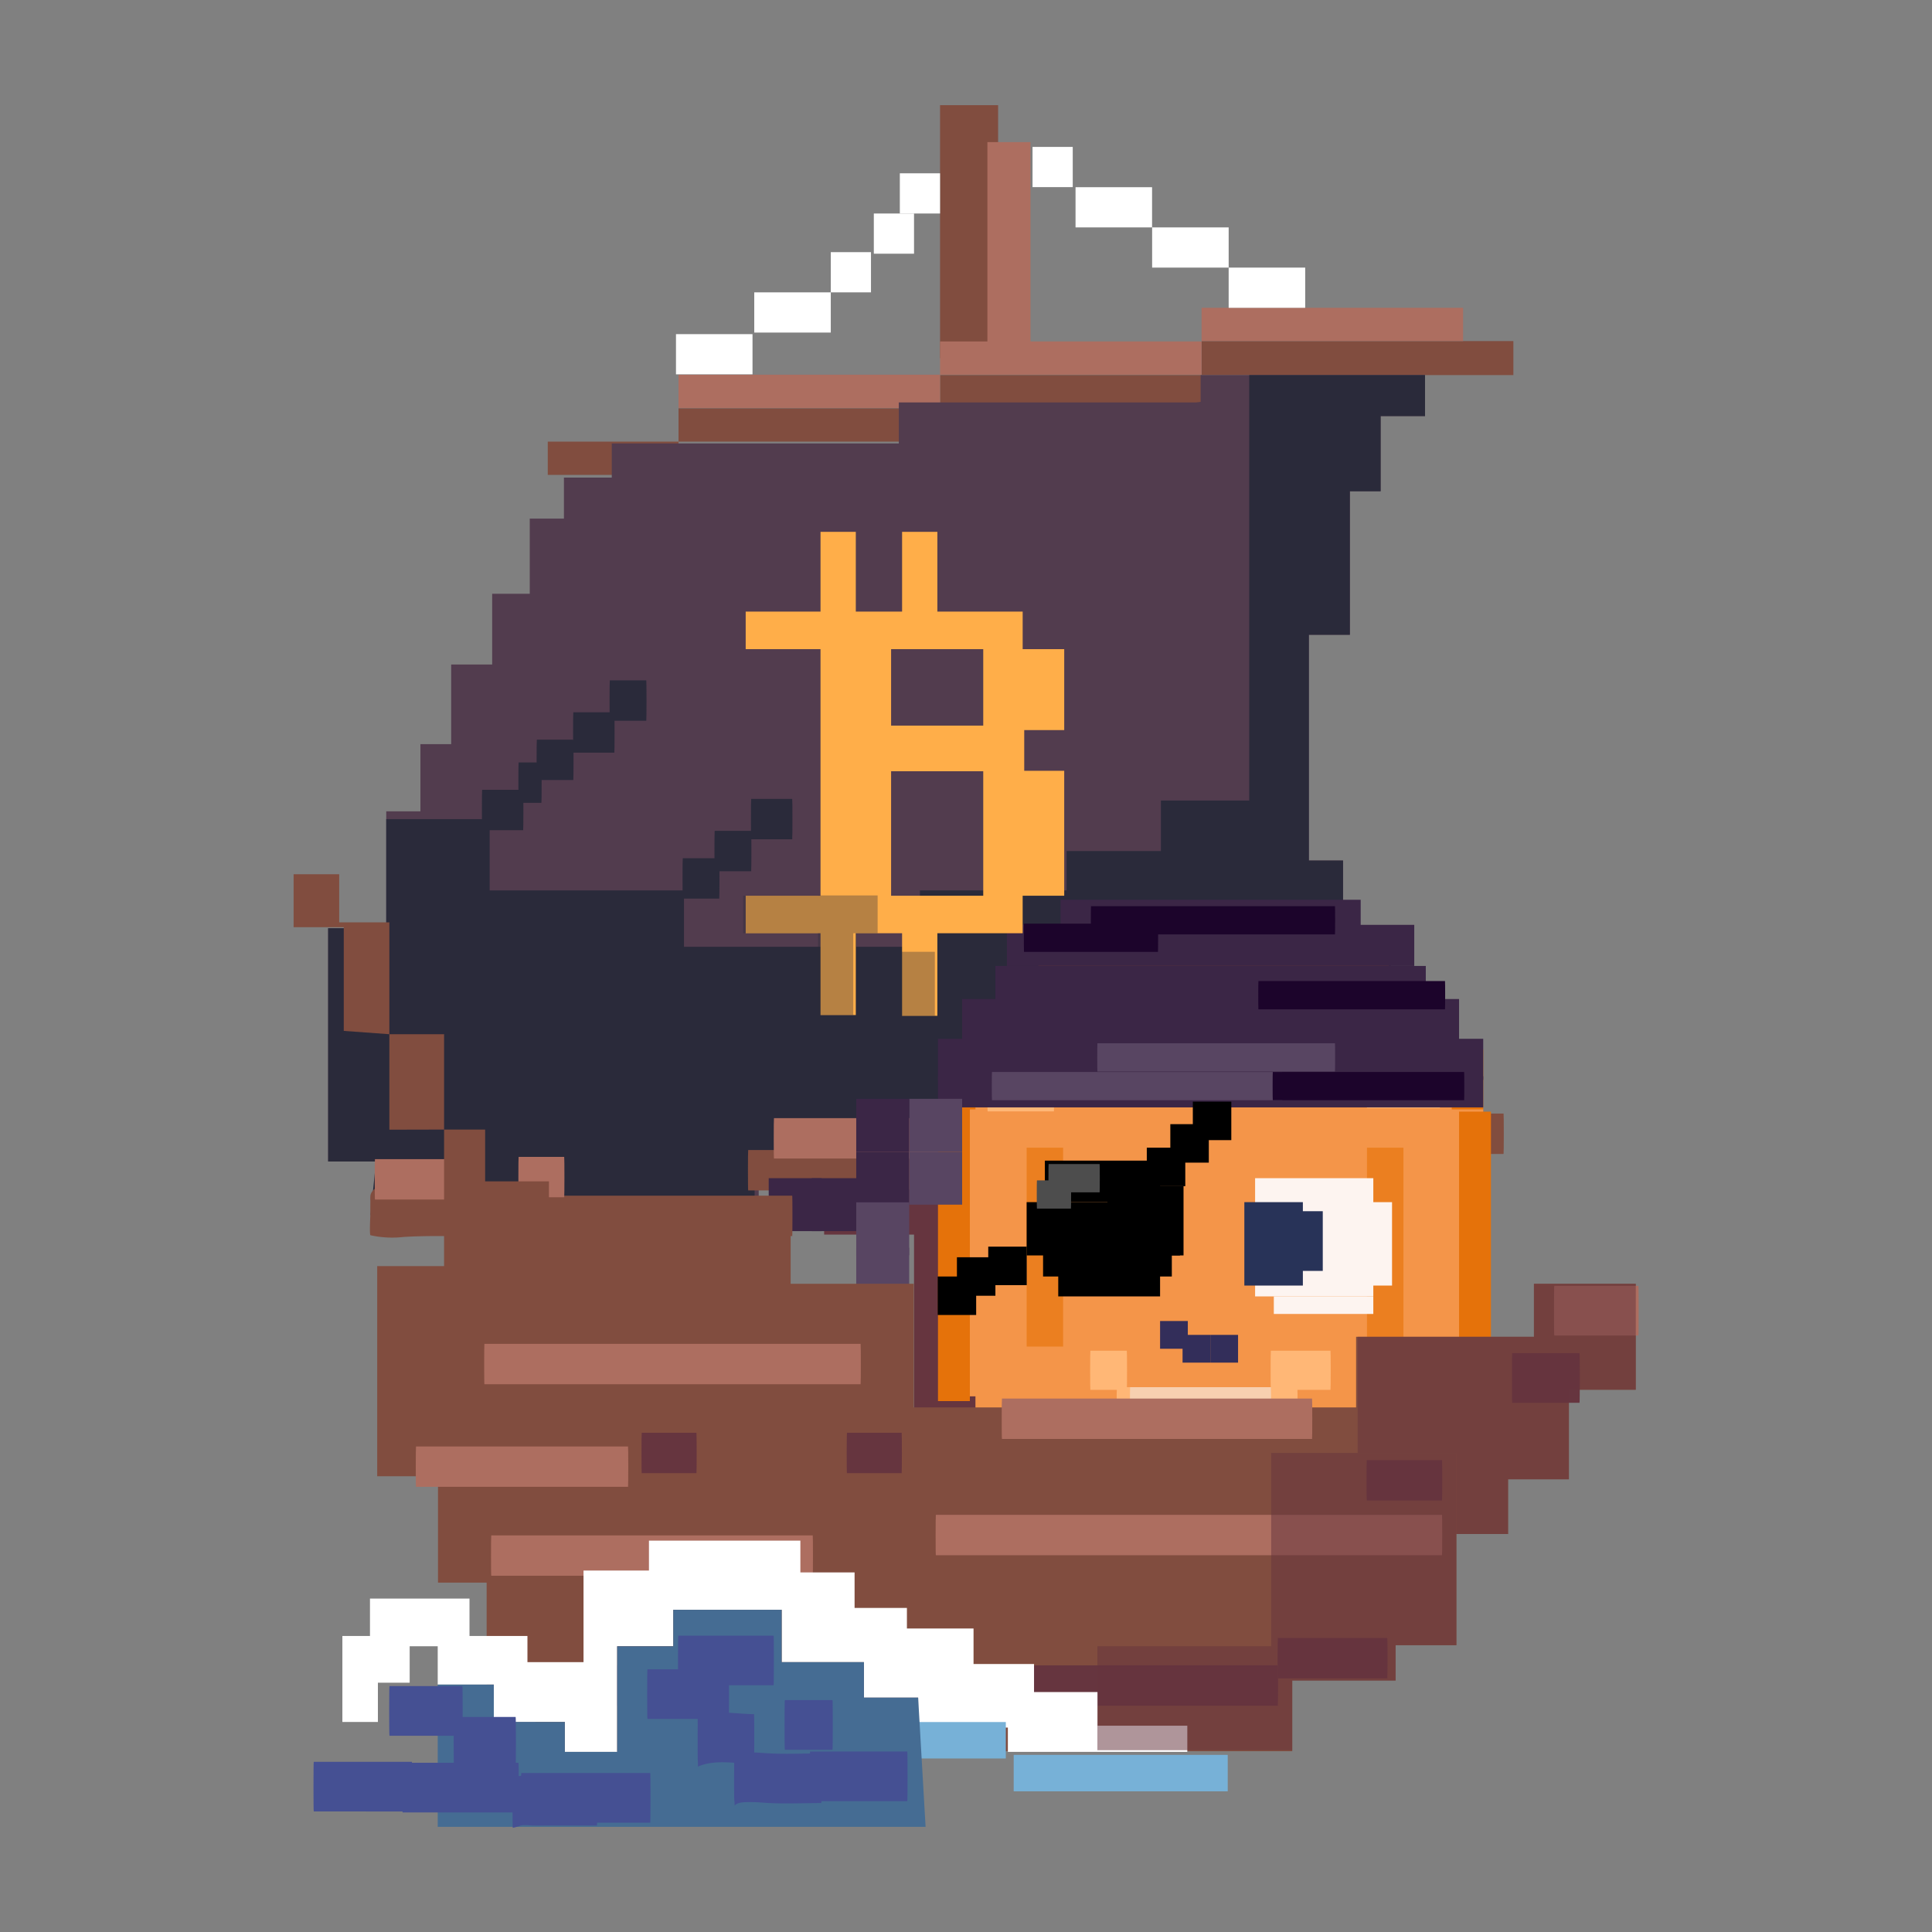 <svg xmlns="http://www.w3.org/2000/svg" viewBox="0 0 430 430"><rect x="0" y="0" width="430" height="430" fill="#808080" stroke="none"/><defs><style>.cls-1{fill:none;}.cls-2{fill:#814d3f;}.cls-3{fill:#ad6e60;}.cls-4{fill:#fff;}.cls-5{fill:#523c4e;}.cls-26,.cls-6{fill:#2a2a3a;}.cls-21,.cls-7{fill:#66353f;}.cls-12,.cls-8{fill:#e5720a;}.cls-9{fill:#f49549;}.cls-10{fill:#ffb776;}.cls-11,.cls-12{opacity:0.64;}.cls-13{fill:#f7d0b0;}.cls-14{fill:#332e5a;}.cls-15{fill:#fdf4f0;}.cls-16{fill:#3b2646;}.cls-17{fill:#584562;}.cls-18{fill:#1c042b;}.cls-19{fill:#4d4d4d;}.cls-20{fill:#283358;}.cls-21{opacity:0.52;}.cls-22{fill:#77b1d7;}.cls-23{fill:#456c93;}.cls-24{fill:#455093;}.cls-25{fill:#ffae49;}.cls-26{opacity:0.34;}</style></defs><g id="Layer_2" data-name="Layer 2"><g id="Layer_1-2" data-name="Layer 1"><rect class="cls-1" width="430" height="430" transform="translate(430 430) rotate(-180)"/><rect class="cls-2" x="267.427" y="75.912" width="69.399" height="7.57" transform="translate(604.253 159.395) rotate(-180)"/><rect class="cls-2" x="209.222" y="83.482" width="58.205" height="7.405" transform="translate(476.649 174.369) rotate(-180)"/><rect class="cls-3" x="267.427" y="68.508" width="58.205" height="7.405" transform="translate(593.059 144.42) rotate(-180)"/><rect class="cls-3" x="151.017" y="83.4" width="58.205" height="7.405" transform="translate(360.239 174.204) rotate(-180)"/><rect class="cls-2" x="151.017" y="90.887" width="58.205" height="7.405" transform="translate(360.239 189.179) rotate(-180)"/><rect class="cls-2" x="121.914" y="98.292" width="29.102" height="7.405" transform="translate(272.931 203.988) rotate(-180)"/><rect class="cls-2" x="209.222" y="23.407" width="12.924" height="56.29" transform="translate(431.368 103.104) rotate(-180)"/><rect class="cls-3" x="219.763" y="31.625" width="9.593" height="48.073" transform="translate(449.119 111.322) rotate(-180)"/><rect class="cls-3" x="209.222" y="75.995" width="58.205" height="7.405" transform="translate(476.649 159.395) rotate(-180)"/><rect class="cls-4" x="273.461" y="59.56" width="17.034" height="8.948" transform="translate(563.955 128.068) rotate(-180)"/><rect class="cls-4" x="150.451" y="74.369" width="17.034" height="8.948" transform="translate(317.936 157.686) rotate(-180)"/><rect class="cls-4" x="256.427" y="50.612" width="17.034" height="8.948" transform="translate(529.887 110.172) rotate(-180)"/><rect class="cls-4" x="167.872" y="65.069" width="17.034" height="8.948" transform="translate(352.778 139.087) rotate(-180)"/><rect class="cls-4" x="239.38" y="41.664" width="17.034" height="8.948" transform="translate(495.794 92.277) rotate(-180)"/><rect class="cls-4" x="229.807" y="32.698" width="8.948" height="8.948" transform="translate(468.563 74.344) rotate(-180)"/><rect class="cls-4" x="184.906" y="56.122" width="8.948" height="8.948" transform="translate(378.759 121.191) rotate(-180)"/><rect class="cls-4" x="194.485" y="47.519" width="8.948" height="8.948" transform="translate(397.918 103.987) rotate(-180)"/><rect class="cls-4" x="200.274" y="38.572" width="8.948" height="8.948" transform="translate(409.496 86.091) rotate(-180)"/><polygon class="cls-5" points="317.166 83.482 317.166 92.609 307.279 92.609 307.279 109.34 300.434 109.34 300.434 141.282 291.308 141.282 291.308 191.525 298.913 191.525 298.913 213.705 309.561 213.705 309.561 231.993 317.166 231.993 317.166 240.831 327.053 240.831 327.053 248.859 300.434 248.859 300.434 257.697 168.863 257.697 168.863 266.535 117.908 266.535 92.811 266.535 92.811 272.853 83.684 272.853 83.684 258.507 73.037 258.507 73.037 206.591 85.966 206.591 85.966 180.58 93.571 180.58 93.571 165.619 100.416 165.619 100.416 147.899 109.542 147.899 109.542 132.156 117.908 132.156 117.908 115.424 125.513 115.424 125.513 106.298 136.161 106.298 136.161 98.693 200.045 98.693 200.045 89.567 266.211 89.567 317.166 83.482"/><polygon class="cls-5" points="267.225 95.144 267.225 83.482 317.166 83.482 267.225 95.144"/><polygon class="cls-6" points="278.038 83.482 278.038 178.168 258.38 178.168 258.38 189.413 237.39 189.413 237.39 198.181 204.748 198.181 204.748 210.727 152.23 210.727 152.23 198.181 108.984 198.181 108.984 182.309 85.966 182.309 85.966 206.591 73.037 206.591 73.037 258.507 83.684 258.507 82.466 270.433 167.956 270.433 167.956 257.697 300.434 257.697 300.434 248.859 327.053 248.859 327.053 240.831 317.166 240.831 317.166 231.993 309.561 231.993 309.561 213.705 298.913 213.705 298.913 191.525 291.308 191.525 291.308 141.282 300.434 141.282 300.434 109.34 307.279 109.34 307.279 92.609 317.166 92.609 317.166 83.482 278.038 83.482"/><path class="cls-2" d="M334.647,247.845H302.169c-.066,0-.068,8.986,0,8.986h32.478c.066,0,.068-8.986,0-8.986Z"/><path class="cls-2" d="M308.259,255.964H166.521c-.066,0-.068,8.987,0,8.987h.665c.066,0,.068-8.987,0-8.987h-.665v8.987H308.259c.066,0,.068-8.987,0-8.987Z"/><path class="cls-3" d="M274.767,248.86H172.26c-.066,0-.068,8.986,0,8.986H274.767c.066,0,.068-8.986,0-8.986Z"/><path class="cls-6" d="M164.141,264.517h-75.1"/><path class="cls-6" d="M151.962,200h8.119c.066,0,.069-8.986,0-8.986h-8.119c-.066,0-.068,8.986,0,8.986Z"/><path class="cls-6" d="M159.066,193.907h8.12c.066,0,.068-8.987,0-8.987h-8.12c-.066,0-.068,8.987,0,8.987Z"/><path class="cls-6" d="M167.186,186.8h9.134c.066,0,.069-8.986,0-8.986h-9.134c-.066,0-.069,8.986,0,8.986Z"/><path class="cls-6" d="M107.306,184.772h9.134c.066,0,.068-8.986,0-8.986h-9.134c-.066,0-.069,8.986,0,8.986Z"/><path class="cls-6" d="M115.425,178.683H120.5c.066,0,.068-8.986,0-8.986h-5.075c-.066,0-.068,8.986,0,8.986Z"/><path class="cls-6" d="M119.485,173.608H127.6c.066,0,.069-8.986,0-8.986h-8.119c-.066,0-.069,8.986,0,8.986Z"/><path class="cls-6" d="M127.6,167.519h9.134c.066,0,.069-8.987,0-8.987H127.6c-.066,0-.068,8.987,0,8.987Z"/><path class="cls-6" d="M183.424,214.205h7.1c.066,0,.068-8.986,0-8.986h-7.1c-.066,0-.068,8.986,0,8.986Z"/><path class="cls-6" d="M135.723,160.414h8.12c.066,0,.068-8.986,0-8.986h-8.12c-.066,0-.068,8.986,0,8.986Z"/><rect class="cls-7" x="183.424" y="264.722" width="42.189" height="10.06" transform="translate(409.038 539.503) rotate(-180)"/><rect class="cls-7" x="203.433" y="273.654" width="11.701" height="51.089" transform="translate(418.567 598.397) rotate(-180)"/><rect class="cls-7" x="213.912" y="273.654" width="11.701" height="51.089" transform="translate(439.525 598.397) rotate(-180)"/><path class="cls-3" d="M127.6,274.74H104.768c-.066,0-.068,8.987,0,8.987H127.6c.066,0,.069-8.987,0-8.987Z"/><path class="cls-3" d="M170.231,267.128H127.6c-.066,0-.068,8.987,0,8.987h42.627c.066,0,.068-8.987,0-8.987Z"/><path class="cls-7" d="M175.305,273.218H129.634c-.066,0-.069,8.986,0,8.986h45.671c.066,0,.069-8.986,0-8.986Z"/><polygon class="cls-8" points="210.094 233.574 217.103 233.574 217.103 226.565 224.111 226.565 224.111 219.556 231.12 219.556 231.12 212.547 239.301 212.547 239.301 205.538 302.08 205.538 302.08 212.547 309.089 212.547 309.089 219.556 316.098 219.556 316.098 226.565 323.107 226.565 323.107 233.574 330.116 233.574 330.116 297.441 323.107 297.441 323.107 301.9 316.098 301.9 316.098 308.908 309.089 308.908 309.089 315.917 300.909 315.917 300.909 322.926 238.129 322.926 238.129 315.917 231.12 315.917 231.12 308.908 224.111 308.908 224.111 301.9 217.103 301.9 217.103 297.441 210.094 297.441 210.094 233.574"/><polygon class="cls-9" points="210.094 246.912 217.103 246.912 217.103 239.903 224.111 239.903 224.111 232.894 231.12 232.894 231.12 225.885 239.301 225.885 239.301 218.877 302.08 218.877 302.08 225.885 309.089 225.885 309.089 232.894 316.098 232.894 316.098 239.903 323.107 239.903 323.107 246.912 330.116 246.912 330.116 310.779 323.107 310.779 323.107 315.238 316.098 315.238 316.098 322.247 309.089 322.247 309.089 329.255 300.909 329.255 300.909 336.264 238.129 336.264 238.129 329.255 231.12 329.255 231.12 322.247 224.111 322.247 224.111 315.238 217.103 315.238 217.103 310.779 210.094 310.779 210.094 246.912"/><path class="cls-10" d="M293.176,218.7h-48.8v4.355h1.253c.032,0,.033-4.355,0-4.355h-1.253c-.032,0-.033,4.355,0,4.355h48.8c.032,0,.033-4.355,0-4.355Z"/><path class="cls-10" d="M295.389,221.647h-53.2c-.032,0-.033,4.355,0,4.355h.486c.032,0,.033-4.355,0-4.355h-.486V226h53.2c.032,0,.034-4.355,0-4.355Z"/><path class="cls-10" d="M297.6,217.994H242.679c-.064,0-.067,8.71,0,8.71H297.6c.064,0,.066-8.71,0-8.71Z"/><path class="cls-10" d="M313.1,232.749H297.6c-.064,0-.067,8.71,0,8.71H313.1c.064,0,.066-8.71,0-8.71Z"/><path class="cls-10" d="M320.474,237.914H304.243c-.064,0-.067,8.71,0,8.71h16.231c.064,0,.066-8.71,0-8.71Z"/><path class="cls-10" d="M241.2,231.274h-13.28c-.064,0-.066,8.71,0,8.71H241.2c.064,0,.066-8.71,0-8.71Z"/><path class="cls-10" d="M234.563,238.651H219.808c-.064,0-.067,8.71,0,8.71h14.755c.064,0,.066-8.71,0-8.71Z"/><path class="cls-10" d="M288.749,308.74H248.581c-.064,0-.067,8.71,0,8.71h40.168c.064,0,.067-8.71,0-8.71Z"/><path class="cls-10" d="M250.794,300.624h-8.115c-.064,0-.067,8.71,0,8.71h8.115c.064,0,.066-8.71,0-8.71Z"/><path class="cls-10" d="M296.127,300.624h-13.28c-.064,0-.066,8.71,0,8.71h13.28c.064,0,.067-8.71,0-8.71Z"/><g class="cls-11"><path class="cls-8" d="M299.611,327.922H240.717c-.064,0-.066,8.71,0,8.71h.486c.064,0,.066-8.71,0-8.71h-.486v8.71h58.894c.064,0,.066-8.71,0-8.71Z"/></g><g class="cls-11"><path class="cls-8" d="M240.465,321.282h-8.853c-.064,0-.066,8.71,0,8.71h8.853c.064,0,.067-8.71,0-8.71Z"/></g><g class="cls-11"><path class="cls-8" d="M230.874,314.642h-6.64c-.064,0-.066,8.71,0,8.71h6.64c.064,0,.067-8.71,0-8.71Z"/></g><g class="cls-11"><path class="cls-8" d="M307.931,323.5H294.652c-.064,0-.067,8.71,0,8.71h13.279c.064,0,.067-8.71,0-8.71Z"/></g><g class="cls-11"><path class="cls-8" d="M318.26,313.9h-11.8c-.064,0-.066,8.71,0,8.71h11.8c.064,0,.067-8.71,0-8.71Z"/></g><g class="cls-11"><path class="cls-8" d="M289.487,226.847H248.833v8.71h.486c.064,0,.066-8.71,0-8.71h-.486c-.064,0-.067,8.71,0,8.71h40.654c.064,0,.067-8.71,0-8.71Z"/></g><rect class="cls-12" x="304.243" y="255.437" width="8.115" height="44.266" transform="translate(616.601 555.141) rotate(-180)"/><rect class="cls-12" x="228.497" y="255.437" width="8.115" height="44.266" transform="translate(465.109 555.141) rotate(-180)"/><path class="cls-13" d="M281.372,217.994h-27.4c-.064,0-.067,8.71,0,8.71h1.25c.064,0,.066-8.71,0-8.71h-1.25v8.71h27.4c.064,0,.066-8.71,0-8.71Z"/><path class="cls-13" d="M316.047,234.225h-6.64c-.064,0-.066,8.71,0,8.71h6.64c.064,0,.066-8.71,0-8.71Z"/><path class="cls-13" d="M237.514,231.274H227.185c-.064,0-.066,8.71,0,8.71h10.329c.064,0,.067-8.71,0-8.71Z"/><path class="cls-13" d="M282.847,308.74H251.532c-.064,0-.067,8.71,0,8.71h31.315c.064,0,.067-8.71,0-8.71Z"/><rect class="cls-14" x="269.376" y="297.101" width="6.176" height="6.176" transform="translate(544.929 600.378) rotate(-180)"/><rect class="cls-14" x="263.2" y="297.101" width="6.176" height="6.176" transform="translate(532.576 600.378) rotate(-180)"/><rect class="cls-14" x="258.195" y="294.013" width="6.176" height="6.176" transform="translate(522.565 594.202) rotate(-180)"/><rect class="cls-15" x="279.344" y="262.225" width="26.311" height="26.311" transform="translate(584.999 550.761) rotate(-180)"/><rect class="cls-15" x="283.512" y="288.536" width="22.143" height="3.908" transform="translate(589.167 580.98) rotate(-180)"/><rect class="cls-15" x="296.798" y="267.559" width="13.025" height="18.565" transform="translate(606.621 553.684) rotate(-180)"/><rect class="cls-15" x="292.369" y="270.822" width="7.034" height="13.286" transform="translate(591.772 554.929) rotate(-180)"/><rect x="232.555" y="258.317" width="25.64" height="9.242" transform="translate(490.749 525.877) rotate(-180)"/><rect x="228.497" y="267.559" width="34.126" height="11.859" transform="translate(491.12 546.978) rotate(-180)"/><rect x="232.155" y="278.048" width="28.656" height="6.06" transform="translate(492.965 562.155) rotate(-180)"/><rect x="235.531" y="279.418" width="22.664" height="9.118" transform="translate(493.725 567.954) rotate(-180)"/><rect x="246.483" y="264.002" width="16.933" height="15.417" transform="translate(509.898 543.42) rotate(-180)"/><rect x="249.728" y="276.944" width="8.336" height="6.643" transform="translate(507.793 560.53) rotate(-180)"/><rect class="cls-8" x="324.74" y="247.416" width="7.099" height="65.679" transform="translate(656.579 560.511) rotate(-180)"/><rect class="cls-8" x="208.764" y="246.159" width="7.099" height="65.679" transform="translate(424.627 557.997) rotate(-180)"/><rect class="cls-16" x="208.764" y="239.544" width="121.352" height="6.925" transform="translate(538.88 486.013) rotate(-180)"/><rect class="cls-16" x="208.764" y="231.202" width="121.352" height="9.146"/><rect class="cls-16" x="214.139" y="222.349" width="110.601" height="9.146"/><rect class="cls-16" x="221.545" y="214.988" width="95.79" height="9.146"/><rect class="cls-16" x="224.111" y="205.842" width="90.657" height="9.146"/><rect class="cls-16" x="236.039" y="200.258" width="66.803" height="9.146"/><rect class="cls-17" x="202.355" y="244.566" width="11.784" height="11.784" transform="translate(416.495 500.915) rotate(-180)"/><rect class="cls-16" x="190.571" y="244.566" width="11.784" height="11.784" transform="translate(392.927 500.915) rotate(-180)"/><rect class="cls-16" x="190.571" y="256.333" width="11.784" height="11.784" transform="translate(392.927 524.45) rotate(-180)"/><rect class="cls-16" x="180.674" y="262.225" width="11.784" height="11.784" transform="translate(373.131 536.234) rotate(-180)"/><rect class="cls-16" x="171.091" y="262.225" width="11.784" height="11.784" transform="translate(353.965 536.234) rotate(-180)"/><rect class="cls-17" x="202.355" y="256.333" width="11.784" height="11.784" transform="translate(416.495 524.45) rotate(-180)"/><rect class="cls-17" x="190.571" y="267.597" width="11.784" height="11.784" transform="translate(392.927 546.978) rotate(-180)"/><rect class="cls-17" x="190.571" y="277.694" width="11.784" height="11.784" transform="translate(392.927 567.173) rotate(-180)"/><path class="cls-17" d="M285.408,238.583H220.779v6.286h1.807c.046,0,.048-6.286,0-6.286h-1.807c-.047,0-.048,6.286,0,6.286h64.629c.046,0,.048-6.286,0-6.286Z"/><path class="cls-17" d="M297.121,232.2H244.249c-.046,0-.048,6.285,0,6.285h.7c.046,0,.048-6.285,0-6.285h-.7v6.285h52.872c.046,0,.048-6.285,0-6.285Z"/><path class="cls-18" d="M297.124,201.689h-54.3c-.046,0-.048,6.285,0,6.285h54.3c.046,0,.048-6.285,0-6.285Z"/><path class="cls-18" d="M321.611,218.353H280.084c-.046,0-.048,6.285,0,6.285h41.527c.046,0,.048-6.285,0-6.285Z"/><path class="cls-18" d="M257.724,205.575H227.91c-.046,0-.048,6.285,0,6.285h29.814c.046,0,.048-6.285,0-6.285Z"/><path class="cls-18" d="M325.87,238.583H283.279c-.046,0-.048,6.286,0,6.286H325.87c.046,0,.048-6.286,0-6.286Z"/><rect x="255.239" y="255.437" width="8.564" height="8.564" transform="translate(519.043 519.439) rotate(-180)"/><rect x="260.477" y="250.2" width="8.564" height="8.564" transform="translate(529.518 508.964) rotate(-180)"/><rect x="219.952" y="277.465" width="8.564" height="8.564" transform="translate(448.469 563.493) rotate(-180)"/><rect x="212.981" y="279.825" width="8.564" height="8.564" transform="translate(434.526 568.215) rotate(-180)"/><rect x="208.699" y="284.107" width="8.564" height="8.564" transform="translate(425.961 576.779) rotate(-180)"/><rect x="265.485" y="245.192" width="8.564" height="8.564" transform="translate(539.534 498.948) rotate(-180)"/><path class="cls-19" d="M244.744,259.082H233.386c-.046,0-.048,6.286,0,6.286h11.358c.046,0,.048-6.286,0-6.286Z"/><path class="cls-19" d="M238.358,262.71h-7.572c-.046,0-.047,6.285,0,6.285h7.572c.046,0,.048-6.285,0-6.285Z"/><rect class="cls-20" x="276.95" y="267.559" width="13.025" height="18.565"/><rect class="cls-20" x="287.371" y="269.576" width="7.034" height="13.286"/><path class="cls-2" d="M176.32,266.114H100.177c-3.12,0-6.237-.053-9.351.143-2.765.174-5.657.443-8.36-.317v8.986a2.621,2.621,0,0,1,2.512-1.856c.369-.038-.237-8.962,0-8.986a2.618,2.618,0,0,0-2.512,1.856,5.975,5.975,0,0,0-.032,1.316c-.012,1.059-.014,2.118-.013,3.177,0,.388-.228,4.417.045,4.493a22.327,22.327,0,0,0,7.376.379c2.639-.158,5.256-.2,7.9-.2H176.32c.066,0,.069-8.986,0-8.986Z"/><path class="cls-3" d="M83.455,266.98h22.328c.066,0,.069-8.986,0-8.986H83.455c-.066,0-.068,8.986,0,8.986Z"/><path class="cls-3" d="M115.425,266.473h10.149c.066,0,.069-8.986,0-8.986H115.425c-.066,0-.068,8.986,0,8.986Z"/><polygon class="cls-2" points="355.612 285.728 341.404 285.728 341.404 297.523 301.822 297.523 301.822 313.249 203.375 313.249 203.375 285.728 175.972 285.728 175.972 273.084 122.182 273.084 122.182 262.935 107.973 262.935 107.973 251.404 98.839 251.404 98.839 230.181 86.66 230.181 86.66 205.285 75.496 205.285 75.496 194.572 65.347 194.572 65.347 206.367 76.511 206.367 76.511 229.443 86.66 230.181 86.66 251.433 98.839 251.404 98.839 262.935 98.839 281.797 83.953 281.797 83.953 328.566 97.486 328.566 97.486 352.248 108.311 352.248 108.311 377.966 119.137 377.966 119.137 389.761 287.613 389.761 287.613 374.035 310.618 374.035 310.618 366.172 324.15 366.172 324.15 341.422 335.652 341.422 335.652 329.243 349.185 329.243 349.185 309.317 364.07 309.317 364.07 285.728 355.612 285.728"/><path class="cls-3" d="M292.02,311.277H223c-.066,0-.069,8.987,0,8.987H292.02c.066,0,.069-8.987,0-8.987Z"/><path class="cls-3" d="M191.544,299.1H107.813c-.066,0-.068,8.987,0,8.987h83.731c.066,0,.068-8.987,0-8.987Z"/><path class="cls-3" d="M139.783,321.934H92.589c-.066,0-.068,8.986,0,8.986h47.194c.066,0,.069-8.986,0-8.986Z"/><path class="cls-3" d="M320.945,337.158H208.29c-.066,0-.069,8.986,0,8.986H320.945c.066,0,.069-8.986,0-8.986Z"/><path class="cls-3" d="M180.887,341.725H109.336c-.066,0-.069,8.986,0,8.986h71.551c.066,0,.069-8.986,0-8.986Z"/><path class="cls-7" d="M127.6,379.636h156.8c.066,0,.069-8.986,0-8.986H127.6c-.066,0-.068,8.986,0,8.986Z"/><path class="cls-7" d="M308.766,364.56H284.408c-.066,0-.068,8.987,0,8.987h24.358c.066,0,.069-8.987,0-8.987Z"/><path class="cls-3" d="M364.653,286.184H345.931c-.081,0-.084,11.051,0,11.051h18.722c.082,0,.085-11.051,0-11.051Z"/><path class="cls-7" d="M351.548,301.162H336.57c-.081,0-.084,11.051,0,11.051h14.978c.081,0,.084-11.051,0-11.051Z"/><path class="cls-7" d="M142.828,327.875h12.179c.066,0,.068-8.986,0-8.986H142.828c-.066,0-.069,8.986,0,8.986Z"/><path class="cls-7" d="M188.5,327.875h12.179c.066,0,.068-8.986,0-8.986H188.5c-.066,0-.069,8.986,0,8.986Z"/><path class="cls-7" d="M304.2,333.965h16.746c.066,0,.069-8.986,0-8.986H304.2c-.066,0-.068,8.986,0,8.986Z"/><polygon class="cls-4" points="264.258 389.909 264.258 384.085 244.288 384.085 244.288 376.596 230.142 376.596 230.142 370.355 216.678 370.355 216.678 362.45 201.851 362.45 201.851 357.873 190.201 357.873 190.201 349.968 178.136 349.968 178.136 342.895 144.435 342.895 144.435 349.552 129.873 349.552 129.873 369.939 117.392 369.939 117.392 364.114 104.494 364.114 104.494 355.793 82.344 355.793 82.344 364.114 76.203 364.114 76.203 383.253 84.108 383.253 84.108 374.515 91.18 374.515 91.18 366.402 97.421 366.402 97.421 374.932 109.903 374.932 109.903 383.253 125.713 383.253 125.713 389.909 137.362 389.909 137.362 366.402 149.844 366.402 149.844 358.289 173.975 358.289 173.975 369.939 192.281 369.939 192.281 377.844 204.347 377.844 204.347 384.501 224.317 384.501 224.317 389.909 264.258 389.909"/><polygon class="cls-21" points="324.15 341.422 324.15 323.382 302.169 323.382 302.169 297.523 341.404 297.523 341.404 285.728 364.07 285.728 364.07 309.317 349.185 309.317 349.185 329.243 335.652 329.243 335.652 341.422 324.15 341.422"/><polyline class="cls-21" points="302.169 323.382 282.922 323.382 282.922 366.402 244.242 366.402 244.242 389.535 287.613 389.535 287.613 374.035 310.618 374.035 310.618 366.172 324.15 366.172 324.15 323.382"/><rect class="cls-22" x="225.613" y="390.577" width="47.638" height="8.111" transform="translate(498.865 789.265) rotate(-180)"/><rect class="cls-22" x="200.045" y="383.269" width="23.819" height="8.111" transform="translate(423.909 774.649) rotate(-180)"/><polygon class="cls-23" points="206.006 406.593 204.347 377.844 192.281 377.844 192.281 369.939 173.975 369.939 173.975 358.289 149.844 358.289 149.844 366.402 137.362 366.402 137.362 389.909 125.713 389.909 125.713 383.253 109.903 383.253 109.903 374.932 97.421 374.932 97.421 406.593 206.006 406.593"/><path class="cls-24" d="M172.182,364.039H150.963c-.081,0-.084,11.051,0,11.051h21.219c.081,0,.084-11.051,0-11.051Z"/><path class="cls-24" d="M162.2,371.528H144.1c-.081,0-.084,11.051,0,11.051h18.1c.082,0,.085-11.051,0-11.051Z"/><path class="cls-24" d="M167.813,381.513c-4.069-.015-8.612-1.075-12.482.624a11.786,11.786,0,0,0-.039,1.618c-.014,1.3-.016,2.605-.016,3.908s0,2.6.016,3.907a14.409,14.409,0,0,1,.039,1.618c3.87-1.7,8.413-.639,12.482-.624.068,0,.1-11.051,0-11.051Z"/><path class="cls-24" d="M114.766,382.137H101.037c-.082,0-.085,11.051,0,11.051h13.729c.081,0,.085-11.051,0-11.051Z"/><path class="cls-24" d="M102.909,375.272H86.683c-.081,0-.085,11.051,0,11.051h16.226c.081,0,.084-11.051,0-11.051Z"/><path class="cls-24" d="M174.678,389.444h10.609c.081,0,.084-11.052,0-11.052H174.678c-.081,0-.084,11.052,0,11.052Z"/><path class="cls-24" d="M132.865,395.243h-9.96c-1.562,0-3.132.045-4.693-.007a10.312,10.312,0,0,0-2.207-.028,10.5,10.5,0,0,1-1.877.55v11.051a4.769,4.769,0,0,1,1.886-.515c.333-.023-.167-11.04,0-11.051a4.749,4.749,0,0,0-1.886.515,10.754,10.754,0,0,0-.039,1.618c-.014,1.3-.017,2.605-.017,3.908,0,.4,0,5.526.056,5.525a10.5,10.5,0,0,0,1.877-.549,10.376,10.376,0,0,1,2.207.027c1.561.052,3.131.007,4.693.007h9.96c.081,0,.084-11.051,0-11.051Z"/><path class="cls-24" d="M91.675,392.122H69.833c-.082,0-.085,11.052,0,11.052H91.675c.082,0,.085-11.052,0-11.052Z"/><path class="cls-24" d="M201.929,389.834H180.3c-.082,0-.085,11.051,0,11.051h21.634c.082,0,.085-11.051,0-11.051Z"/><path class="cls-24" d="M115.39,392.33H89.6c-.081,0-.084,11.052,0,11.052h25.8c.082,0,.085-11.052,0-11.052Z"/><path class="cls-24" d="M182.791,390.25c-4.082,0-8.229.217-12.3-.049-1.308-.085-2.617-.2-3.929-.171-.974.021-2.436.009-3.116.844a6.867,6.867,0,0,0-.039,1.618c-.013,1.3-.016,2.6-.016,3.908s0,2.605.016,3.907c0,.287.188,1.436.039,1.618.66-.81,2.056-.813,3-.841,1.349-.039,2.7.081,4.041.169,4.073.266,8.221.048,12.3.048.081,0,.084-11.051,0-11.051Z"/><path class="cls-24" d="M144.722,394.619H116.014c-.081,0-.084,11.051,0,11.051h28.708c.081,0,.084-11.051,0-11.051Z"/><path class="cls-25" d="M236.861,162.5V144.478h-9.249v-8.355H208.629V118.368h-7.854v17.755h-10.3V118.368h-7.855v17.755H165.966v8.355h16.653v54.878H165.966v8.355h16.653v18.2h7.855v-18.2h10.3v18.372h7.854V207.711h18.983v-8.355h9.249v-27.8h-8.9V162.5Zm-18.024-18.025V161.5H198.33V144.478ZM198.33,199.356v-27.7h20.507v27.7Z"/><polygon class="cls-26" points="165.4 199.356 165.4 207.711 182.053 207.711 182.053 225.916 189.908 225.916 189.908 207.711 195.33 207.711 195.33 199.293 182.053 199.293 182.053 199.356 165.4 199.356"/><rect class="cls-26" x="200.209" y="211.839" width="7.855" height="14.244"/></g></g></svg>